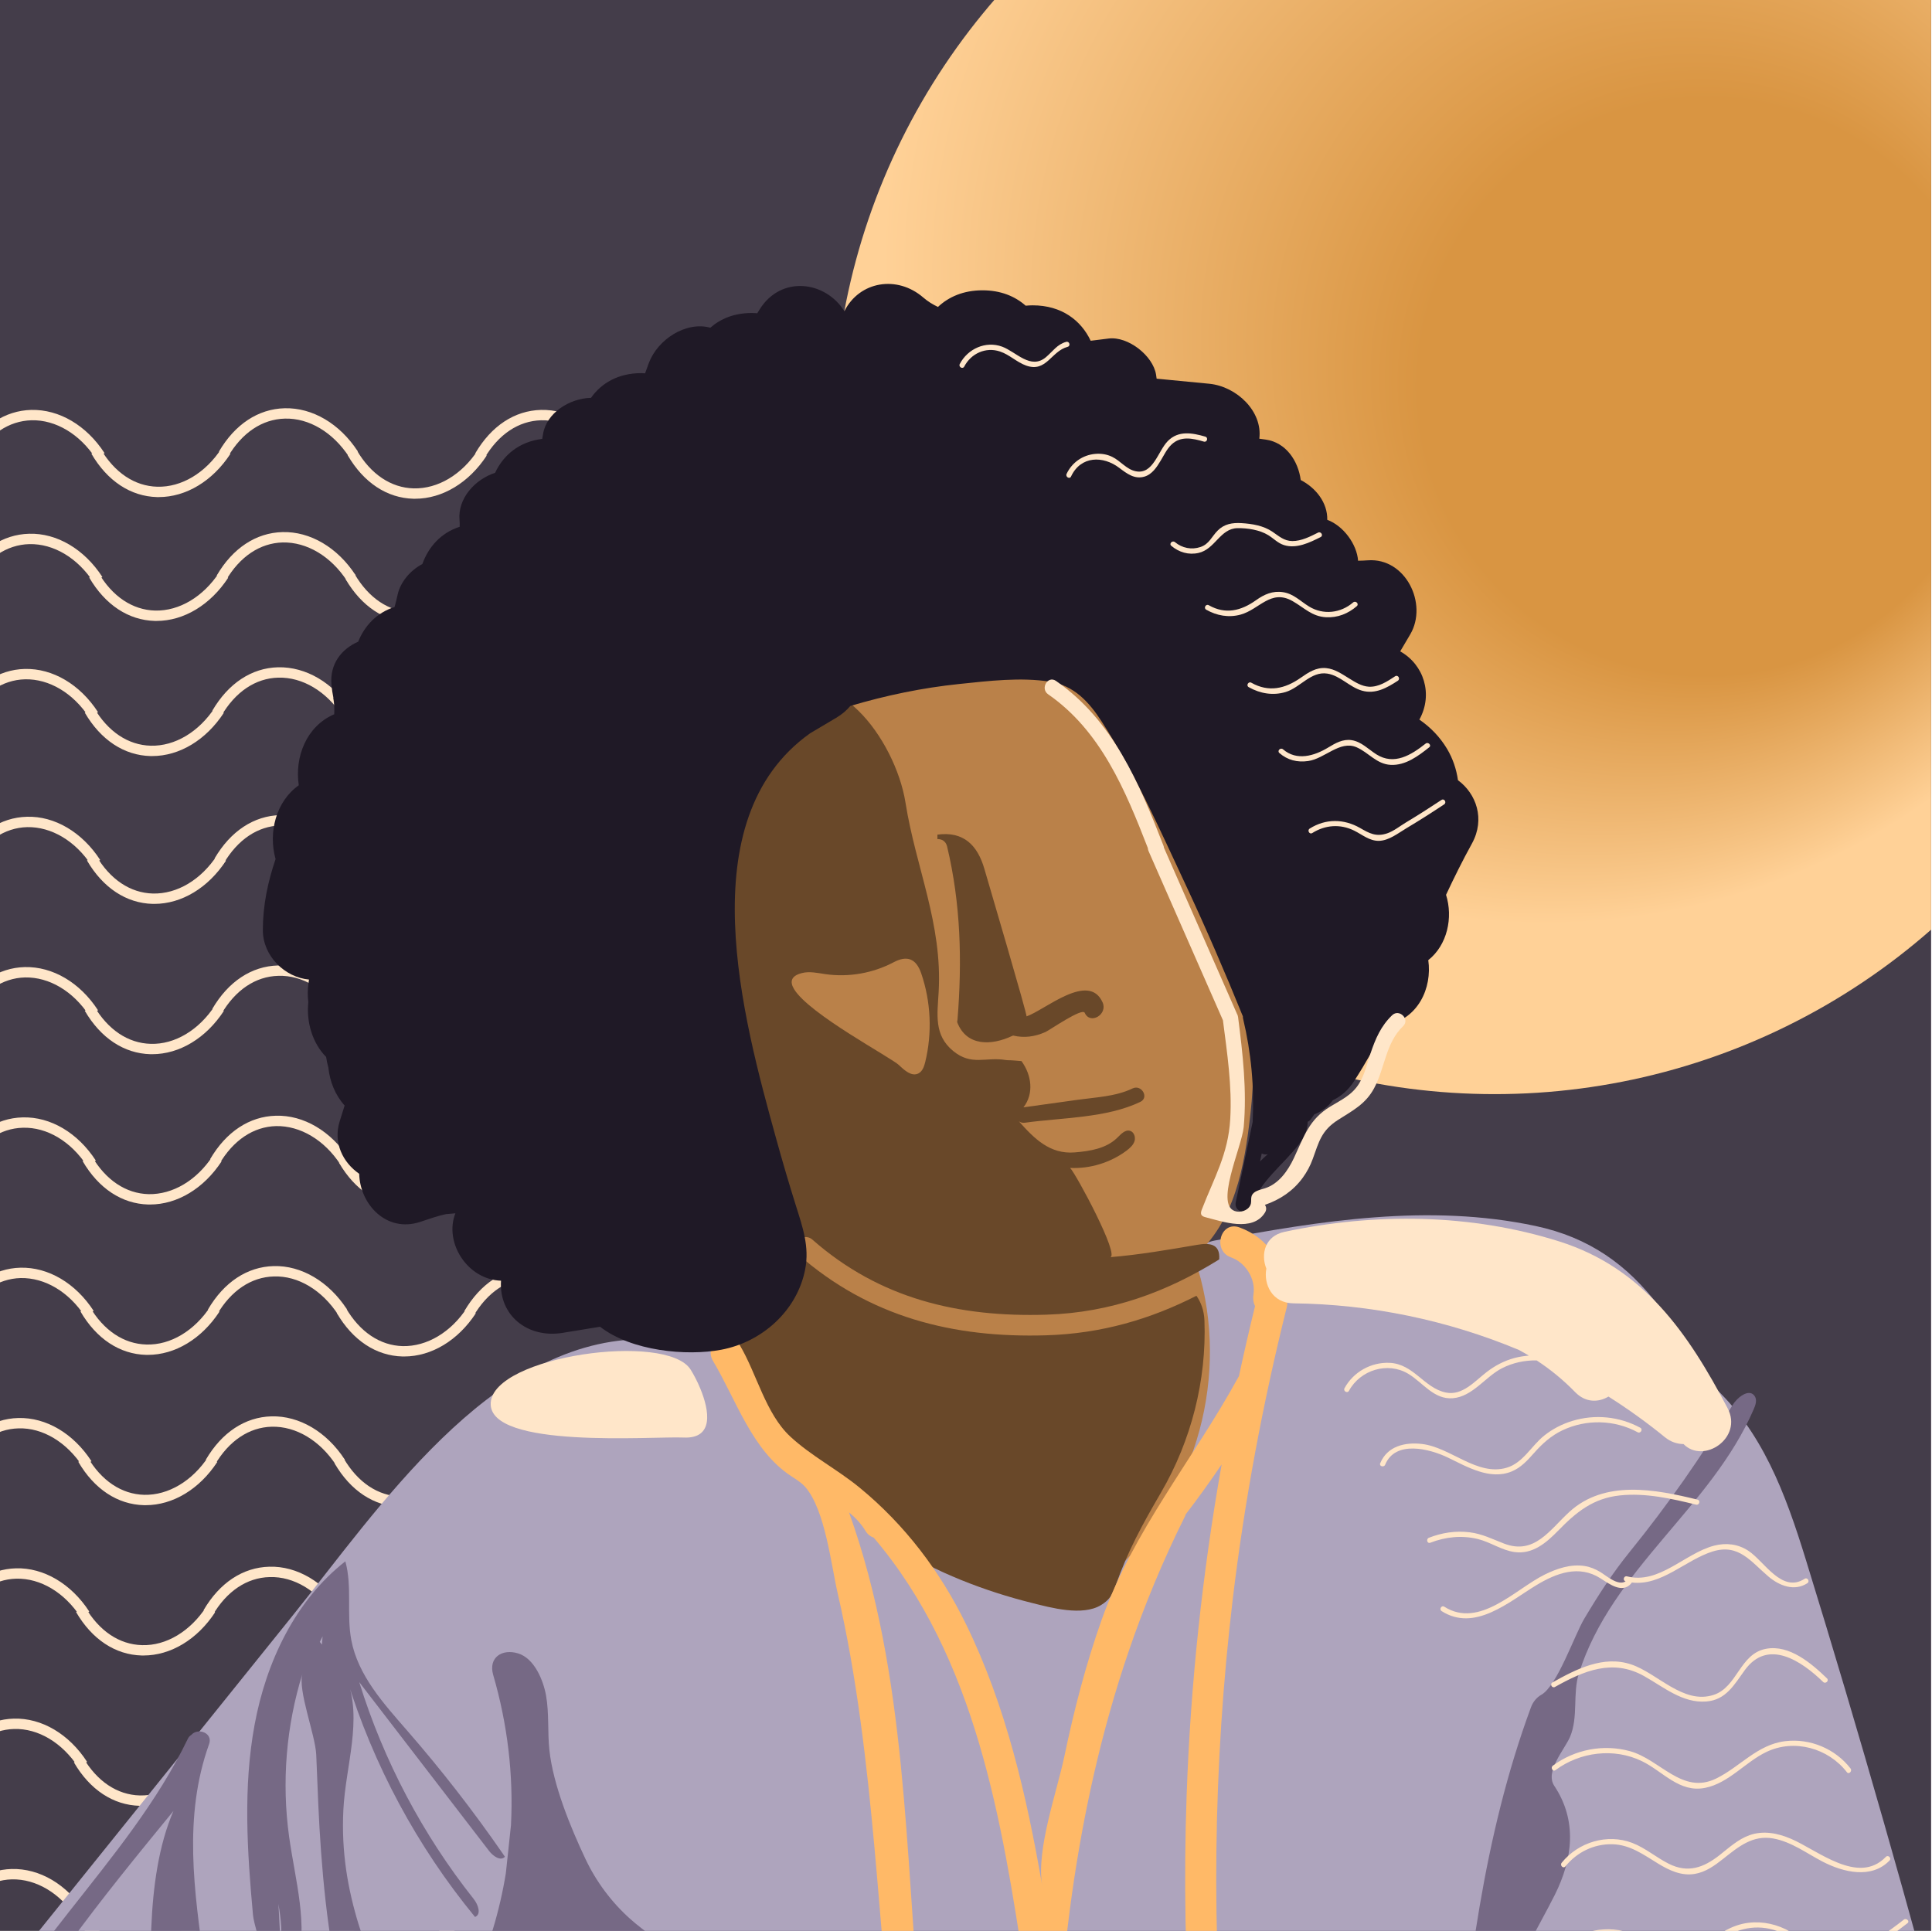 <?xml version="1.0" encoding="utf-8"?>
<!-- Generator: Adobe Illustrator 23.0.2, SVG Export Plug-In . SVG Version: 6.00 Build 0)  -->
<svg version="1.1" id="Layer_1" xmlns="http://www.w3.org/2000/svg" xmlns:xlink="http://www.w3.org/1999/xlink" x="0px" y="0px"
	 viewBox="0 0 372.96 372.79" style="enable-background:new 0 0 372.96 372.79;" xml:space="preserve">
<style type="text/css">
	.st0{clip-path:url(#SVGID_2_);}
	.st1{clip-path:url(#SVGID_4_);fill:#443D4A;}
	.st2{clip-path:url(#SVGID_6_);}
	.st3{fill:#FFE6C9;}
	.st4{clip-path:url(#SVGID_8_);fill:url(#SVGID_9_);}
	.st5{clip-path:url(#SVGID_11_);fill:#AEA4BD;}
	.st6{clip-path:url(#SVGID_13_);fill:#766985;}
	.st7{clip-path:url(#SVGID_15_);fill:#766985;}
	.st8{clip-path:url(#SVGID_17_);fill:#766985;}
	.st9{clip-path:url(#SVGID_19_);fill:#766985;}
	.st10{clip-path:url(#SVGID_21_);fill:#BA8149;}
	.st11{clip-path:url(#SVGID_23_);fill:#694829;}
	.st12{clip-path:url(#SVGID_25_);fill:#694829;}
	.st13{clip-path:url(#SVGID_27_);fill:#FFB967;}
	.st14{clip-path:url(#SVGID_29_);fill:#1F1926;}
	.st15{clip-path:url(#SVGID_31_);fill:#FFE6C9;}
	.st16{clip-path:url(#SVGID_33_);fill:#FFE6C9;}
	.st17{clip-path:url(#SVGID_35_);fill:#FFE6C9;}
	.st18{clip-path:url(#SVGID_37_);fill:#FFE6C9;}
	.st19{clip-path:url(#SVGID_39_);fill:#FFE6C9;}
	.st20{clip-path:url(#SVGID_41_);fill:#FFE6C9;}
	.st21{clip-path:url(#SVGID_43_);fill:#FFE6C9;}
	.st22{clip-path:url(#SVGID_45_);fill:#FFE6C9;}
	.st23{clip-path:url(#SVGID_47_);fill:#FFE6C9;}
	.st24{clip-path:url(#SVGID_49_);fill:#FFE6C9;}
	.st25{clip-path:url(#SVGID_51_);fill:#FFE6C9;}
	.st26{clip-path:url(#SVGID_53_);fill:#FFE6C9;}
	.st27{clip-path:url(#SVGID_55_);fill:#FFE6C9;}
	.st28{clip-path:url(#SVGID_57_);fill:#FFE6C9;}
	.st29{clip-path:url(#SVGID_59_);fill:#FFE6C9;}
	.st30{clip-path:url(#SVGID_61_);fill:#FFE6C9;}
	.st31{clip-path:url(#SVGID_63_);fill:#FFE6C9;}
	.st32{clip-path:url(#SVGID_65_);fill:#FFE6C9;}
	.st33{clip-path:url(#SVGID_67_);fill:#FFE6C9;}
	.st34{clip-path:url(#SVGID_69_);fill:#FFE6C9;}
	.st35{clip-path:url(#SVGID_71_);fill:#FFE6C9;}
	.st36{clip-path:url(#SVGID_73_);fill:#FFE6C9;}
</style>
<g id="Layer_10">
</g>
<g>
	<defs>
		<rect id="SVGID_1_" width="372.79" height="372.79"/>
	</defs>
	<clipPath id="SVGID_2_">
		<use xlink:href="#SVGID_1_"  style="overflow:visible;"/>
	</clipPath>
	<g id="Layer_12" class="st0">
		<g>
			<g>
				<defs>
					<rect id="SVGID_3_" x="-30.75" y="-70.83" width="514.45" height="514.45"/>
				</defs>
				<clipPath id="SVGID_4_">
					<use xlink:href="#SVGID_3_"  style="overflow:visible;"/>
				</clipPath>
				<rect x="-117.38" y="-144.49" class="st1" width="624.99" height="607.36"/>
			</g>
			<g>
				<defs>
					<rect id="SVGID_5_" x="-30.75" y="-70.83" width="514.45" height="514.45"/>
				</defs>
				<clipPath id="SVGID_6_">
					<use xlink:href="#SVGID_5_"  style="overflow:visible;"/>
				</clipPath>
				<g class="st2">
					<g>
						<path class="st3" d="M-68.58,174.51c-0.11,0-0.22,0-0.33,0c-5.1-0.13-9.6-3.1-12.68-8.38l1.73-1.01
							c2.71,4.66,6.62,7.28,11,7.39c4.7,0.11,9.31-2.66,12.42-7.43l1.68,1.09C-58.18,171.41-63.32,174.51-68.58,174.51z"/>
						<path class="st3" d="M-31.82,166.8c-3.1-4.77-7.75-7.56-12.42-7.43c-4.38,0.11-8.29,2.73-11,7.39l-1.73-1.01
							c3.08-5.28,7.58-8.25,12.68-8.38c5.39-0.13,10.66,2.99,14.14,8.34L-31.82,166.8z"/>
						<path class="st3" d="M-19.09,174.83c-0.11,0-0.22,0-0.33,0c-5.1-0.13-9.6-3.1-12.68-8.38l1.73-1.01
							c2.71,4.66,6.62,7.28,11,7.39c4.67,0.11,9.31-2.66,12.42-7.43l1.68,1.09C-8.69,171.73-13.83,174.83-19.09,174.83z"/>
						<path class="st3" d="M17.67,167.12c-3.1-4.77-7.76-7.52-12.42-7.43c-4.38,0.11-8.29,2.73-11,7.39l-1.73-1.01
							c3.08-5.28,7.58-8.25,12.68-8.38c5.35-0.16,10.66,2.98,14.14,8.34L17.67,167.12z"/>
						<path class="st3" d="M29.8,174.51c-0.11,0-0.22,0-0.33,0c-5.1-0.13-9.6-3.1-12.68-8.38l1.73-1.01c2.71,4.66,6.62,7.28,11,7.39
							c4.68,0.11,9.31-2.66,12.42-7.43l1.68,1.09C40.2,171.41,35.06,174.51,29.8,174.51z"/>
						<path class="st3" d="M66.57,166.8c-3.1-4.77-7.75-7.56-12.42-7.43c-4.38,0.11-8.29,2.73-11,7.39l-1.73-1.01
							c3.08-5.28,7.58-8.25,12.68-8.38c5.36-0.12,10.66,2.98,14.14,8.34L66.57,166.8z"/>
						<path class="st3" d="M79.29,174.83c-0.11,0-0.22,0-0.33,0c-5.1-0.13-9.6-3.1-12.68-8.38l1.73-1.01
							c2.71,4.66,6.62,7.28,11,7.39c4.66,0.11,9.31-2.66,12.42-7.43l1.68,1.09C89.69,171.73,84.55,174.83,79.29,174.83z"/>
						<path class="st3" d="M116.06,167.12c-3.1-4.77-7.75-7.54-12.42-7.43c-4.38,0.11-8.29,2.73-11,7.39l-1.73-1.01
							c3.08-5.28,7.58-8.25,12.68-8.38c5.35-0.16,10.66,2.98,14.14,8.34L116.06,167.12z"/>
					</g>
					<g>
						<path class="st3" d="M-69,145.97c-0.11,0-0.22,0-0.33,0c-5.1-0.13-9.6-3.1-12.68-8.38l1.73-1.01c2.71,4.66,6.62,7.28,11,7.39
							c4.7,0.12,9.31-2.66,12.42-7.43l1.68,1.09C-58.6,142.87-63.74,145.97-69,145.97z"/>
						<path class="st3" d="M-32.24,138.26c-3.1-4.77-7.74-7.55-12.42-7.43c-4.38,0.11-8.29,2.73-11,7.39l-1.73-1.01
							c3.08-5.28,7.58-8.25,12.68-8.38c5.38-0.12,10.66,2.99,14.14,8.34L-32.24,138.26z"/>
						<path class="st3" d="M-19.51,146.29c-0.11,0-0.22,0-0.33,0c-5.1-0.13-9.6-3.1-12.68-8.38l1.73-1.01
							c2.71,4.66,6.62,7.28,11,7.39c4.67,0.09,9.31-2.66,12.42-7.43l1.68,1.09C-9.11,143.19-14.25,146.29-19.51,146.29z"/>
						<path class="st3" d="M17.25,138.58c-3.1-4.77-7.75-7.53-12.42-7.43c-4.38,0.11-8.29,2.73-11,7.39l-1.73-1.01
							c3.08-5.28,7.58-8.25,12.68-8.38c5.39-0.13,10.66,2.98,14.14,8.34L17.25,138.58z"/>
						<path class="st3" d="M29.38,145.97c-0.11,0-0.22,0-0.33,0c-5.1-0.13-9.6-3.1-12.68-8.38l1.73-1.01
							c2.71,4.66,6.62,7.28,11,7.39c4.66,0.12,9.31-2.66,12.42-7.43l1.68,1.09C39.78,142.87,34.64,145.97,29.38,145.97z"/>
						<path class="st3" d="M66.14,138.26c-3.1-4.77-7.72-7.55-12.42-7.43c-4.38,0.11-8.29,2.73-11,7.39l-1.73-1.01
							c3.08-5.28,7.58-8.25,12.68-8.38c5.4-0.12,10.66,2.98,14.14,8.34L66.14,138.26z"/>
						<path class="st3" d="M78.87,146.29c-0.11,0-0.22,0-0.33,0c-5.1-0.13-9.6-3.1-12.68-8.38l1.73-1.01
							c2.71,4.66,6.62,7.28,11,7.39c4.66,0.09,9.31-2.66,12.42-7.43l1.68,1.09C89.27,143.19,84.13,146.29,78.87,146.29z"/>
						<path class="st3" d="M115.63,138.58c-3.1-4.77-7.76-7.53-12.42-7.43c-4.38,0.11-8.29,2.73-11,7.39l-1.73-1.01
							c3.08-5.28,7.58-8.25,12.68-8.38c5.35-0.15,10.66,2.98,14.14,8.34L115.63,138.58z"/>
					</g>
					<g>
						<path class="st3" d="M-68.16,119.88c-0.11,0-0.22,0-0.33,0c-5.1-0.13-9.6-3.1-12.68-8.38l1.73-1.01
							c2.71,4.66,6.62,7.28,11,7.39c4.67,0.1,9.31-2.66,12.42-7.43l1.68,1.09C-57.76,116.78-62.9,119.88-68.16,119.88z"/>
						<path class="st3" d="M-31.4,112.16c-3.1-4.77-7.75-7.56-12.42-7.43c-4.38,0.11-8.29,2.73-11,7.39l-1.73-1.01
							c3.08-5.28,7.58-8.25,12.68-8.38c5.36-0.15,10.66,2.98,14.14,8.34L-31.4,112.16z"/>
						<path class="st3" d="M-18.67,120.19c-0.11,0-0.22,0-0.33,0c-5.1-0.13-9.6-3.1-12.68-8.38l1.73-1.01
							c2.71,4.66,6.62,7.28,11,7.39c4.66,0.09,9.31-2.66,12.42-7.43l1.68,1.09C-8.27,117.09-13.41,120.19-18.67,120.19z"/>
						<path class="st3" d="M18.09,112.48c-3.1-4.77-7.74-7.53-12.42-7.43c-4.38,0.11-8.29,2.73-11,7.39l-1.73-1.01
							c3.08-5.28,7.58-8.25,12.68-8.38c5.36-0.16,10.66,2.98,14.14,8.34L18.09,112.48z"/>
						<path class="st3" d="M30.23,119.88c-0.11,0-0.22,0-0.33,0c-5.1-0.13-9.6-3.1-12.68-8.38l1.73-1.01
							c2.71,4.66,6.62,7.28,11,7.39c4.65,0.11,9.31-2.66,12.42-7.43l1.68,1.09C40.63,116.78,35.49,119.88,30.23,119.88z"/>
						<path class="st3" d="M66.99,112.16c-3.1-4.77-7.76-7.53-12.42-7.43c-4.38,0.11-8.29,2.73-11,7.39l-1.73-1.01
							c3.08-5.28,7.58-8.25,12.68-8.38c5.36-0.15,10.66,2.98,14.14,8.34L66.99,112.16z"/>
						<path class="st3" d="M79.72,120.19c-0.11,0-0.22,0-0.33,0c-5.1-0.13-9.6-3.1-12.68-8.38l1.73-1.01
							c2.71,4.66,6.62,7.28,11,7.39c4.66,0.11,9.31-2.66,12.42-7.43l1.68,1.09C90.12,117.09,84.98,120.19,79.72,120.19z"/>
						<path class="st3" d="M116.48,112.48c-3.1-4.77-7.76-7.53-12.42-7.43c-4.38,0.11-8.29,2.73-11,7.39l-1.73-1.01
							c3.08-5.28,7.58-8.25,12.68-8.38c5.36-0.16,10.66,2.98,14.14,8.34L116.48,112.48z"/>
					</g>
					<g>
						<path class="st3" d="M-67.74,95.97c-0.11,0-0.22,0-0.33,0c-5.1-0.13-9.6-3.1-12.68-8.38l1.73-1.01
							c2.71,4.66,6.62,7.28,11,7.39c4.66,0.12,9.31-2.66,12.42-7.43l1.68,1.09C-57.34,92.87-62.48,95.97-67.74,95.97z"/>
						<path class="st3" d="M-30.98,88.25c-3.1-4.77-7.76-7.53-12.42-7.43c-4.38,0.11-8.29,2.73-11,7.39l-1.73-1.01
							c3.08-5.28,7.58-8.25,12.68-8.38c5.39-0.14,10.66,2.98,14.14,8.34L-30.98,88.25z"/>
						<path class="st3" d="M-18.25,96.29c-0.11,0-0.22,0-0.33,0c-5.1-0.13-9.6-3.1-12.68-8.38l1.73-1.01
							c2.71,4.66,6.62,7.28,11,7.39c4.65,0.11,9.31-2.66,12.42-7.43l1.68,1.09C-7.85,93.19-12.99,96.29-18.25,96.29z"/>
						<path class="st3" d="M18.51,88.57c-3.1-4.77-7.76-7.54-12.42-7.43c-4.38,0.11-8.29,2.73-11,7.39l-1.73-1.01
							c3.08-5.28,7.58-8.25,12.68-8.38c5.4-0.12,10.66,2.99,14.14,8.34L18.51,88.57z"/>
						<path class="st3" d="M30.65,95.97c-0.11,0-0.22,0-0.33,0c-5.1-0.13-9.6-3.1-12.68-8.38l1.73-1.01c2.71,4.66,6.62,7.28,11,7.39
							c4.68,0.12,9.31-2.66,12.42-7.43l1.68,1.09C41.05,92.87,35.91,95.97,30.65,95.97z"/>
						<path class="st3" d="M67.41,88.25c-3.1-4.77-7.75-7.56-12.42-7.43c-4.38,0.11-8.29,2.73-11,7.39l-1.73-1.01
							c3.08-5.28,7.58-8.25,12.68-8.38c5.37-0.14,10.66,2.98,14.14,8.34L67.41,88.25z"/>
						<path class="st3" d="M80.14,96.29c-0.11,0-0.22,0-0.33,0c-5.1-0.13-9.6-3.1-12.68-8.38l1.73-1.01c2.71,4.66,6.62,7.28,11,7.39
							c4.68,0.11,9.31-2.66,12.42-7.43l1.68,1.09C90.54,93.19,85.4,96.29,80.14,96.29z"/>
						<path class="st3" d="M116.9,88.57c-3.1-4.77-7.76-7.54-12.42-7.43c-4.38,0.11-8.29,2.73-11,7.39l-1.73-1.01
							c3.08-5.28,7.58-8.25,12.68-8.38c5.37-0.13,10.66,2.98,14.14,8.34L116.9,88.57z"/>
					</g>
					<g>
						<path class="st3" d="M-69,203.53c-0.11,0-0.22,0-0.33,0c-5.1-0.13-9.6-3.1-12.68-8.38l1.73-1.01c2.71,4.66,6.62,7.28,11,7.39
							c4.67,0.14,9.31-2.66,12.42-7.43l1.68,1.09C-58.6,200.43-63.74,203.53-69,203.53z"/>
						<path class="st3" d="M-32.24,195.83c-3.1-4.77-7.74-7.58-12.42-7.43c-4.38,0.11-8.29,2.73-11,7.39l-1.73-1.01
							c3.08-5.28,7.58-8.25,12.68-8.38c5.38-0.11,10.66,2.99,14.14,8.34L-32.24,195.83z"/>
						<path class="st3" d="M-19.51,203.85c-0.11,0-0.22,0-0.33,0c-5.1-0.13-9.6-3.1-12.68-8.38l1.73-1.01
							c2.71,4.66,6.62,7.28,11,7.39c4.67,0.09,9.31-2.66,12.42-7.43l1.68,1.09C-9.11,200.75-14.25,203.85-19.51,203.85z"/>
						<path class="st3" d="M17.25,196.14c-3.1-4.77-7.75-7.52-12.42-7.43c-4.38,0.11-8.29,2.73-11,7.39l-1.73-1.01
							c3.08-5.28,7.58-8.25,12.68-8.38c5.39-0.12,10.66,2.98,14.14,8.34L17.25,196.14z"/>
						<path class="st3" d="M29.38,203.53c-0.11,0-0.22,0-0.33,0c-5.1-0.13-9.6-3.1-12.68-8.38l1.73-1.01
							c2.71,4.66,6.62,7.28,11,7.39c4.66,0.14,9.31-2.66,12.42-7.43l1.68,1.09C39.78,200.43,34.64,203.53,29.38,203.53z"/>
						<path class="st3" d="M66.14,195.83c-3.1-4.77-7.75-7.59-12.42-7.43c-4.38,0.11-8.29,2.73-11,7.39l-1.73-1.01
							c3.08-5.28,7.58-8.25,12.68-8.38c5.4-0.11,10.66,2.98,14.14,8.34L66.14,195.83z"/>
						<path class="st3" d="M78.87,203.85c-0.11,0-0.22,0-0.33,0c-5.1-0.13-9.6-3.1-12.68-8.38l1.73-1.01
							c2.71,4.66,6.62,7.28,11,7.39c4.63,0.09,9.31-2.66,12.42-7.43l1.68,1.09C89.27,200.75,84.13,203.85,78.87,203.85z"/>
						<path class="st3" d="M115.63,196.14c-3.1-4.77-7.76-7.52-12.42-7.43c-4.38,0.11-8.29,2.73-11,7.39l-1.73-1.01
							c3.08-5.28,7.58-8.25,12.68-8.38c5.35-0.13,10.66,2.98,14.14,8.34L115.63,196.14z"/>
					</g>
					<g>
						<path class="st3" d="M-69.42,232.55c-0.11,0-0.22,0-0.33,0c-5.1-0.13-9.6-3.1-12.68-8.38l1.73-1.01
							c2.71,4.66,6.62,7.28,11,7.39c4.64,0.09,9.31-2.66,12.42-7.43l1.68,1.09C-59.02,229.45-64.16,232.55-69.42,232.55z"/>
						<path class="st3" d="M-32.66,224.84c-3.1-4.77-7.76-7.54-12.42-7.43c-4.38,0.11-8.29,2.73-11,7.39l-1.73-1.01
							c3.08-5.28,7.58-8.25,12.68-8.38c5.33-0.16,10.66,2.98,14.14,8.34L-32.66,224.84z"/>
						<path class="st3" d="M-19.93,232.87c-0.11,0-0.22,0-0.33,0c-5.1-0.13-9.6-3.1-12.68-8.38l1.73-1.01
							c2.71,4.66,6.62,7.28,11,7.39c4.67,0.14,9.31-2.66,12.42-7.43l1.68,1.09C-9.53,229.77-14.67,232.87-19.93,232.87z"/>
						<path class="st3" d="M16.83,225.16c-3.1-4.77-7.74-7.57-12.42-7.43c-4.38,0.11-8.29,2.73-11,7.39l-1.73-1.01
							c3.08-5.28,7.58-8.25,12.68-8.38c5.4-0.15,10.66,2.98,14.14,8.34L16.83,225.16z"/>
						<path class="st3" d="M28.96,232.55c-0.11,0-0.22,0-0.33,0c-5.1-0.13-9.6-3.1-12.68-8.38l1.73-1.01
							c2.71,4.66,6.62,7.28,11,7.39c4.68,0.09,9.31-2.66,12.42-7.43l1.68,1.09C39.36,229.45,34.22,232.55,28.96,232.55z"/>
						<path class="st3" d="M65.72,224.84c-3.1-4.77-7.78-7.52-12.42-7.43c-4.38,0.11-8.29,2.73-11,7.39l-1.73-1.01
							c3.08-5.28,7.58-8.25,12.68-8.38c5.36-0.16,10.66,2.98,14.14,8.34L65.72,224.84z"/>
						<path class="st3" d="M78.45,232.87c-0.11,0-0.22,0-0.33,0c-5.1-0.13-9.6-3.1-12.68-8.38l1.73-1.01
							c2.71,4.66,6.62,7.28,11,7.39c4.66,0.14,9.31-2.66,12.42-7.43l1.68,1.09C88.85,229.77,83.71,232.87,78.45,232.87z"/>
						<path class="st3" d="M115.21,225.16c-3.1-4.77-7.73-7.58-12.42-7.43c-4.38,0.11-8.29,2.73-11,7.39l-1.73-1.01
							c3.08-5.28,7.58-8.25,12.68-8.38c5.37-0.14,10.66,2.98,14.14,8.34L115.21,225.16z"/>
					</g>
					<g>
						<path class="st3" d="M-69.84,261.58c-0.11,0-0.22,0-0.33,0c-5.1-0.13-9.6-3.1-12.68-8.38l1.73-1.01
							c2.71,4.66,6.62,7.28,11,7.39c4.66,0.13,9.31-2.66,12.42-7.43l1.68,1.09C-59.44,258.48-64.58,261.58-69.84,261.58z"/>
						<path class="st3" d="M-33.08,253.87c-3.1-4.77-7.73-7.58-12.42-7.43c-4.38,0.11-8.29,2.73-11,7.39l-1.73-1.01
							c3.08-5.28,7.58-8.25,12.68-8.38c5.37-0.15,10.66,2.99,14.14,8.34L-33.08,253.87z"/>
						<path class="st3" d="M-20.35,261.89c-0.11,0-0.22,0-0.33,0c-5.1-0.13-9.6-3.1-12.68-8.38l1.73-1.01
							c2.71,4.66,6.62,7.28,11,7.39c4.66,0.09,9.31-2.66,12.42-7.43l1.68,1.09C-9.95,258.79-15.09,261.89-20.35,261.89z"/>
						<path class="st3" d="M16.41,254.18c-3.1-4.77-7.74-7.52-12.42-7.43c-4.38,0.11-8.29,2.73-11,7.39l-1.73-1.01
							c3.08-5.28,7.58-8.25,12.68-8.38c5.39-0.13,10.66,2.99,14.14,8.34L16.41,254.18z"/>
						<path class="st3" d="M28.54,261.58c-0.11,0-0.22,0-0.33,0c-5.1-0.13-9.6-3.1-12.68-8.38l1.73-1.01
							c2.71,4.66,6.62,7.28,11,7.39c4.67,0.14,9.31-2.66,12.42-7.43l1.68,1.09C38.94,258.48,33.8,261.58,28.54,261.58z"/>
						<path class="st3" d="M65.3,253.87c-3.1-4.77-7.73-7.58-12.42-7.43c-4.38,0.11-8.29,2.73-11,7.39l-1.73-1.01
							c3.08-5.28,7.58-8.25,12.68-8.38c5.35-0.15,10.66,2.99,14.14,8.34L65.3,253.87z"/>
						<path class="st3" d="M78.03,261.89c-0.11,0-0.22,0-0.33,0c-5.1-0.13-9.6-3.1-12.68-8.38l1.73-1.01
							c2.71,4.66,6.62,7.28,11,7.39c4.66,0.09,9.31-2.66,12.42-7.43l1.68,1.09C88.43,258.79,83.29,261.89,78.03,261.89z"/>
						<path class="st3" d="M114.79,254.18c-3.1-4.77-7.75-7.52-12.42-7.43c-4.38,0.11-8.29,2.73-11,7.39l-1.73-1.01
							c3.08-5.28,7.58-8.25,12.68-8.38c5.39-0.13,10.66,2.99,14.14,8.34L114.79,254.18z"/>
					</g>
					<g>
						<path class="st3" d="M-70.27,290.6c-0.11,0-0.22,0-0.33,0c-5.1-0.13-9.6-3.1-12.68-8.38l1.73-1.01
							c2.71,4.66,6.62,7.28,11,7.39c4.66,0.1,9.31-2.66,12.42-7.43l1.68,1.09C-59.87,287.5-65.01,290.6-70.27,290.6z"/>
						<path class="st3" d="M-33.5,282.88c-3.1-4.77-7.74-7.54-12.42-7.43c-4.38,0.11-8.29,2.73-11,7.39l-1.73-1.01
							c3.08-5.28,7.58-8.25,12.68-8.38c5.37-0.15,10.66,2.98,14.14,8.34L-33.5,282.88z"/>
						<path class="st3" d="M-20.78,290.92c-0.11,0-0.22,0-0.33,0c-5.1-0.13-9.6-3.1-12.68-8.38l1.73-1.01
							c2.71,4.66,6.62,7.28,11,7.39c4.67,0.08,9.31-2.66,12.42-7.43l1.68,1.09C-10.38,287.82-15.52,290.92-20.78,290.92z"/>
						<path class="st3" d="M15.99,283.2c-3.1-4.77-7.76-7.58-12.42-7.43c-4.38,0.11-8.29,2.73-11,7.39l-1.73-1.01
							c3.08-5.28,7.58-8.25,12.68-8.38c5.4-0.14,10.66,2.99,14.14,8.34L15.99,283.2z"/>
						<path class="st3" d="M28.12,290.6c-0.11,0-0.22,0-0.33,0c-5.1-0.13-9.6-3.1-12.68-8.38l1.73-1.01c2.71,4.66,6.62,7.28,11,7.39
							c4.64,0.1,9.31-2.66,12.42-7.43l1.68,1.09C38.52,287.5,33.38,290.6,28.12,290.6z"/>
						<path class="st3" d="M64.88,282.88c-3.1-4.77-7.75-7.54-12.42-7.43c-4.38,0.11-8.29,2.73-11,7.39l-1.73-1.01
							c3.08-5.28,7.58-8.25,12.68-8.38c5.35-0.14,10.66,2.98,14.14,8.34L64.88,282.88z"/>
						<path class="st3" d="M77.61,290.92c-0.11,0-0.22,0-0.33,0c-5.1-0.13-9.6-3.1-12.68-8.38l1.73-1.01
							c2.71,4.66,6.62,7.28,11,7.39c4.68,0.1,9.31-2.66,12.42-7.43l1.68,1.09C88.01,287.82,82.87,290.92,77.61,290.92z"/>
						<path class="st3" d="M114.37,283.2c-3.1-4.77-7.74-7.57-12.42-7.43c-4.38,0.11-8.29,2.73-11,7.39l-1.73-1.01
							c3.08-5.28,7.58-8.25,12.68-8.38c5.4-0.14,10.66,2.98,14.14,8.34L114.37,283.2z"/>
					</g>
					<g>
						<path class="st3" d="M-70.69,319.62c-0.11,0-0.22,0-0.33,0c-5.1-0.13-9.6-3.1-12.68-8.38l1.73-1.01
							c2.71,4.66,6.62,7.28,11,7.39c4.67,0.15,9.31-2.66,12.42-7.43l1.68,1.09C-60.29,316.52-65.43,319.62-70.69,319.62z"/>
						<path class="st3" d="M-33.93,311.91c-3.1-4.77-7.71-7.58-12.42-7.43c-4.38,0.11-8.29,2.73-11,7.39l-1.73-1.01
							c3.08-5.28,7.58-8.25,12.68-8.38c5.36-0.16,10.66,2.99,14.14,8.34L-33.93,311.91z"/>
						<path class="st3" d="M-21.2,319.94c-0.11,0-0.22,0-0.33,0c-5.1-0.13-9.6-3.1-12.68-8.38l1.73-1.01
							c2.71,4.66,6.62,7.28,11,7.39c4.67,0.14,9.31-2.66,12.42-7.43l1.68,1.09C-10.8,316.84-15.94,319.94-21.2,319.94z"/>
						<path class="st3" d="M15.56,312.22c-3.1-4.77-7.75-7.54-12.42-7.43c-4.38,0.11-8.29,2.73-11,7.39l-1.73-1.01
							c3.08-5.28,7.58-8.25,12.68-8.38c5.34-0.15,10.66,2.98,14.14,8.34L15.56,312.22z"/>
						<path class="st3" d="M27.7,319.62c-0.11,0-0.22,0-0.33,0c-5.1-0.13-9.6-3.1-12.68-8.38l1.73-1.01c2.71,4.66,6.62,7.28,11,7.39
							c4.67,0.14,9.31-2.66,12.42-7.43l1.68,1.09C38.1,316.52,32.96,319.62,27.7,319.62z"/>
						<path class="st3" d="M64.46,311.91c-3.1-4.77-7.72-7.58-12.42-7.43c-4.38,0.11-8.29,2.73-11,7.39l-1.73-1.01
							c3.08-5.28,7.58-8.25,12.68-8.38c5.36-0.16,10.66,2.99,14.14,8.34L64.46,311.91z"/>
						<path class="st3" d="M77.19,319.94c-0.11,0-0.22,0-0.33,0c-5.1-0.13-9.6-3.1-12.68-8.38l1.73-1.01
							c2.71,4.66,6.62,7.28,11,7.39c4.67,0.14,9.31-2.66,12.42-7.43l1.68,1.09C87.59,316.84,82.45,319.94,77.19,319.94z"/>
						<path class="st3" d="M113.95,312.22c-3.1-4.77-7.78-7.52-12.42-7.43c-4.38,0.11-8.29,2.73-11,7.39l-1.73-1.01
							c3.08-5.28,7.58-8.25,12.68-8.38c5.36-0.14,10.66,2.98,14.14,8.34L113.95,312.22z"/>
					</g>
					<g>
						<path class="st3" d="M-71.11,348.64c-0.11,0-0.22,0-0.33,0c-5.1-0.13-9.6-3.1-12.68-8.38l1.73-1.01
							c2.71,4.66,6.62,7.28,11,7.39c4.65,0.1,9.31-2.66,12.42-7.43l1.68,1.09C-60.71,345.54-65.85,348.64-71.11,348.64z"/>
						<path class="st3" d="M-34.35,340.93c-3.1-4.77-7.77-7.52-12.42-7.43c-4.38,0.11-8.29,2.73-11,7.39l-1.73-1.01
							c3.08-5.28,7.58-8.25,12.68-8.38c5.35-0.16,10.66,2.98,14.14,8.34L-34.35,340.93z"/>
						<path class="st3" d="M-21.62,348.96c-0.11,0-0.22,0-0.33,0c-5.1-0.13-9.6-3.1-12.68-8.38l1.73-1.01
							c2.71,4.66,6.62,7.28,11,7.39c4.66,0.1,9.31-2.66,12.42-7.43l1.68,1.09C-11.22,345.86-16.36,348.96-21.62,348.96z"/>
						<path class="st3" d="M15.14,341.24c-3.1-4.77-7.76-7.57-12.42-7.43c-4.38,0.11-8.29,2.73-11,7.39l-1.73-1.01
							c3.08-5.28,7.58-8.25,12.68-8.38c5.39-0.15,10.66,2.98,14.14,8.34L15.14,341.24z"/>
						<path class="st3" d="M27.28,348.64c-0.11,0-0.22,0-0.33,0c-5.1-0.13-9.6-3.1-12.68-8.38l1.73-1.01
							c2.71,4.66,6.62,7.28,11,7.39c4.68,0.09,9.31-2.66,12.42-7.43l1.68,1.09C37.68,345.54,32.54,348.64,27.28,348.64z"/>
						<path class="st3" d="M64.04,340.93c-3.1-4.77-7.74-7.52-12.42-7.43c-4.38,0.11-8.29,2.73-11,7.39l-1.73-1.01
							c3.08-5.28,7.58-8.25,12.68-8.38c5.39-0.15,10.66,2.99,14.14,8.34L64.04,340.93z"/>
						<path class="st3" d="M76.77,348.96c-0.11,0-0.22,0-0.33,0c-5.1-0.13-9.6-3.1-12.68-8.38l1.73-1.01
							c2.71,4.66,6.62,7.28,11,7.39c4.7,0.09,9.31-2.66,12.42-7.43l1.68,1.09C87.17,345.86,82.03,348.96,76.77,348.96z"/>
						<path class="st3" d="M113.53,341.24c-3.1-4.77-7.74-7.58-12.42-7.43c-4.38,0.11-8.29,2.73-11,7.39l-1.73-1.01
							c3.08-5.28,7.58-8.25,12.68-8.38c5.4-0.15,10.66,2.99,14.14,8.34L113.53,341.24z"/>
					</g>
					<g>
						<path class="st3" d="M-71.53,377.66c-0.11,0-0.22,0-0.33,0c-5.1-0.13-9.6-3.1-12.68-8.38l1.73-1.01
							c2.71,4.66,6.62,7.28,11,7.39c4.66,0.14,9.31-2.66,12.42-7.43l1.68,1.09C-61.13,374.56-66.27,377.66-71.53,377.66z"/>
						<path class="st3" d="M-34.77,369.95c-3.1-4.77-7.73-7.56-12.42-7.43c-4.38,0.11-8.29,2.73-11,7.39l-1.73-1.01
							c3.08-5.28,7.58-8.25,12.68-8.38c5.36-0.17,10.66,2.99,14.14,8.34L-34.77,369.95z"/>
						<path class="st3" d="M-22.04,377.98c-0.11,0-0.22,0-0.33,0c-5.1-0.13-9.6-3.1-12.68-8.38l1.73-1.01
							c2.71,4.66,6.62,7.28,11,7.39c4.66,0.16,9.31-2.66,12.42-7.43l1.68,1.09C-11.64,374.88-16.78,377.98-22.04,377.98z"/>
						<path class="st3" d="M14.72,370.27c-3.1-4.77-7.76-7.53-12.42-7.43c-4.38,0.11-8.29,2.73-11,7.39l-1.73-1.01
							c3.08-5.28,7.58-8.25,12.68-8.38c5.41-0.14,10.66,2.98,14.14,8.34L14.72,370.27z"/>
						<path class="st3" d="M26.86,377.66c-0.11,0-0.22,0-0.33,0c-5.1-0.13-9.6-3.1-12.68-8.38l1.73-1.01
							c2.71,4.66,6.62,7.28,11,7.39c4.66,0.14,9.31-2.66,12.42-7.43l1.68,1.09C37.26,374.56,32.12,377.66,26.86,377.66z"/>
						<path class="st3" d="M63.62,369.95c-3.1-4.77-7.76-7.6-12.42-7.43c-4.38,0.11-8.29,2.73-11,7.39l-1.73-1.01
							c3.08-5.28,7.58-8.25,12.68-8.38c5.4-0.16,10.66,2.99,14.14,8.34L63.62,369.95z"/>
						<path class="st3" d="M76.35,377.98c-0.11,0-0.22,0-0.33,0c-5.1-0.13-9.6-3.1-12.68-8.38l1.73-1.01
							c2.71,4.66,6.62,7.28,11,7.39c4.66,0.16,9.31-2.66,12.42-7.43l1.68,1.09C86.75,374.88,81.61,377.98,76.35,377.98z"/>
						<path class="st3" d="M113.11,370.27c-3.1-4.77-7.77-7.53-12.42-7.43c-4.38,0.11-8.29,2.73-11,7.39l-1.73-1.01
							c3.08-5.28,7.58-8.25,12.68-8.38c5.37-0.16,10.66,2.98,14.14,8.34L113.11,370.27z"/>
					</g>
					<g>
						<path class="st3" d="M-71.95,406.68c-0.11,0-0.22,0-0.33,0c-5.1-0.13-9.6-3.1-12.68-8.38l1.73-1.01
							c2.71,4.66,6.62,7.28,11,7.39c4.67,0.07,9.31-2.66,12.42-7.43l1.68,1.09C-61.55,403.58-66.69,406.68-71.95,406.68z"/>
						<path class="st3" d="M-35.19,398.97c-3.1-4.77-7.76-7.53-12.42-7.43c-4.38,0.11-8.29,2.73-11,7.39l-1.73-1.01
							c3.08-5.28,7.58-8.25,12.68-8.38c5.34-0.14,10.66,2.98,14.14,8.34L-35.19,398.97z"/>
						<path class="st3" d="M-22.46,407c-0.11,0-0.22,0-0.33,0c-5.1-0.13-9.6-3.1-12.68-8.38l1.73-1.01c2.71,4.66,6.62,7.28,11,7.39
							c4.66,0.09,9.31-2.66,12.42-7.43l1.68,1.09C-12.06,403.9-17.2,407-22.46,407z"/>
						<path class="st3" d="M14.3,399.29c-3.1-4.77-7.73-7.56-12.42-7.43c-4.38,0.11-8.29,2.73-11,7.39l-1.73-1.01
							c3.08-5.28,7.58-8.25,12.68-8.38c5.36-0.13,10.66,2.99,14.14,8.34L14.3,399.29z"/>
						<path class="st3" d="M26.43,406.68c-0.11,0-0.22,0-0.33,0c-5.1-0.13-9.6-3.1-12.68-8.38l1.73-1.01
							c2.71,4.66,6.62,7.28,11,7.39c4.67,0.07,9.31-2.66,12.42-7.43l1.68,1.09C36.83,403.58,31.69,406.68,26.43,406.68z"/>
						<path class="st3" d="M63.2,398.97c-3.1-4.77-7.78-7.51-12.42-7.43c-4.38,0.11-8.29,2.73-11,7.39l-1.73-1.01
							c3.08-5.28,7.58-8.25,12.68-8.38c5.36-0.14,10.66,2.98,14.14,8.34L63.2,398.97z"/>
						<path class="st3" d="M75.92,407c-0.11,0-0.22,0-0.33,0c-5.1-0.13-9.6-3.1-12.68-8.38l1.73-1.01c2.71,4.66,6.62,7.28,11,7.39
							c4.69,0.09,9.31-2.66,12.42-7.43l1.68,1.09C86.32,403.9,81.18,407,75.92,407z"/>
						<path class="st3" d="M112.69,399.29c-3.1-4.77-7.73-7.56-12.42-7.43c-4.38,0.11-8.29,2.73-11,7.39l-1.73-1.01
							c3.08-5.28,7.58-8.25,12.68-8.38c5.36-0.13,10.66,2.99,14.14,8.34L112.69,399.29z"/>
					</g>
				</g>
			</g>
			<g>
				<defs>
					<rect id="SVGID_7_" x="-30.75" y="-70.83" width="514.45" height="514.45"/>
				</defs>
				<clipPath id="SVGID_8_">
					<use xlink:href="#SVGID_7_"  style="overflow:visible;"/>
				</clipPath>
				
					<radialGradient id="SVGID_9_" cx="298.12" cy="325.637" r="127.696" fx="353.899" fy="283.017" gradientTransform="matrix(1 0 0 -1 0 376.333)" gradientUnits="userSpaceOnUse">
					<stop  offset="0.435" style="stop-color:#D99542"/>
					<stop  offset="1" style="stop-color:#FFD197"/>
				</radialGradient>
				<circle class="st4" cx="288.52" cy="83.54" r="127.7"/>
			</g>
			<g>
				<defs>
					<rect id="SVGID_10_" x="-30.75" y="-70.83" width="514.45" height="514.45"/>
				</defs>
				<clipPath id="SVGID_11_">
					<use xlink:href="#SVGID_10_"  style="overflow:visible;"/>
				</clipPath>
				<path class="st5" d="M390.62,454.03c-8.3-34.26-17.28-68.35-26.97-102.24c-4.84-16.95-9.85-33.84-15.05-50.69
					c-3.94-12.77-8.42-24.92-18.27-33.83c-3.04-5.12-6.32-10.1-9.91-14.85c-6.26-8.3-13.71-13.53-23.98-15.72
					c-20.59-4.39-41.52-1.01-61.91,2.8c-5.31,0.99-8.33,7.41-6.98,12.3c0.49,1.78,1.38,3.23,2.53,4.36
					c-1.91,2.21-3.65,4.64-5.41,7.05c-4.02,5.52-7.89,11.18-10.98,17.28c-2.28,4.5-4.49,9.72-6.03,15.18
					c-4.05,0.75-8.11,1.42-12.15,2.04c-0.61,0.09-0.93,0.14-0.95,0.14c-0.36,0.04-0.73,0.09-1.09,0.13
					c-1.28,0.14-2.55,0.28-3.83,0.39c-1.49,0.13-2.98,0.24-4.47,0.32c-15.31-9.4-27.21-24.66-32.28-41.85
					c-2.06-6.99-9.49-11.39-16.61-9.43c-4.61,1.27-8.16,5.08-9.42,9.54c-1.21,0.39-2.38,0.92-3.48,1.61
					c-29.04,0.67-50.28,32.72-66.97,53.46C32.74,341.45,9.06,370.87-14.6,400.3c-1.9,2.37-2.97,5.25-2.8,8.05
					c-3.2,16.68-4.23,33.6-2.69,50.53c0.49,5.38,4.25,10,10,10c0.7,0,1.41-0.1,2.11-0.26c101.43,3.5,202.85,18.25,304.44,10.62
					c28.85-2.17,57.6-6.18,85.84-12.56c1.81-0.41,3.24-1.17,4.33-2.14C389.76,462.43,391.77,458.75,390.62,454.03z M296.12,257.58
					c1.79,0.77,3.38,1.75,4.87,3.03C299.42,259.52,297.8,258.51,296.12,257.58z"/>
			</g>
			<g>
				<defs>
					<rect id="SVGID_12_" x="-30.75" y="-70.83" width="514.45" height="514.45"/>
				</defs>
				<clipPath id="SVGID_13_">
					<use xlink:href="#SVGID_12_"  style="overflow:visible;"/>
				</clipPath>
				<path class="st6" d="M40.37,336.71c0.77-2.15-2.16-3.21-3.45-1.75c-0.26,0.16-0.5,0.4-0.66,0.74
					C24.5,360.11,1.72,377.66-7.92,403.26c-0.22,0.6-0.44,1.27-0.18,1.85c0.39,0.86,1.65,0.98,2.46,0.48c0.8-0.5,1.25-1.4,1.66-2.25
					c9.61-19.65,23.6-36.78,37.46-53.7c-5.73,13.37-4.32,31.56-4.07,45.81c0.11,6.44,0.19,13,0.94,19.4
					c0.43,3.65,1.44,6.77,4.63,8.83c1.19,0.77,2.49-0.06,2.94-1.2C48.96,394.54,30.31,364.74,40.37,336.71z M33.71,405.04
					c-0.24-5.01-0.35-10.02-0.34-15.03C33.51,395.02,33.62,400.04,33.71,405.04C33.71,405.05,33.71,405.04,33.71,405.04z
					 M33.74,406.87c0.03,1.75,0.06,3.51,0.08,5.26C33.71,410.3,33.75,408.45,33.74,406.87z"/>
			</g>
			<g>
				<defs>
					<rect id="SVGID_14_" x="-30.75" y="-70.83" width="514.45" height="514.45"/>
				</defs>
				<clipPath id="SVGID_15_">
					<use xlink:href="#SVGID_14_"  style="overflow:visible;"/>
				</clipPath>
				<path class="st7" d="M97.01,357.8c-5.69-8.23-11.84-16.14-18.41-23.68c-4.55-5.23-9.49-10.65-10.78-17.46
					c-0.95-5.01,0.2-10.3-1.15-15.22c-9.69,7.57-15.29,19.45-17.52,31.54c-2.24,12.09-1.43,24.52-0.31,36.76
					c0.25,2.71,5.49,20.41,8.43,10.21c2.36-8.21-0.29-16.9-1.46-25.36c-1.46-10.52-0.57-21.36,2.59-31.5
					c-0.99,3.2,2.49,11.82,2.65,15.74c0.25,6.24,0.47,12.49,0.93,18.72c0.94,12.73,2.71,25.48,6.61,37.68
					c0.67,2.08,1.44,4.22,3.01,5.74c1.56,1.52,4.15,2.22,5.97,1.03c2.94-1.92,1.77-6.43,0.26-9.61c-6.63-14-12.34-26.94-11.55-42.87
					c0.41-8.59,3.78-17.5,0.64-25.5c5.16,16.77,13.63,32.52,24.78,46.08c1.27-0.49,0.6-2.4-0.25-3.46
					c-9.86-12.44-17.4-26.71-22.1-41.88c8.36,10.87,16.72,21.73,25.07,32.6c0.76,0.99,2.21,2.03,3.05,1.12
					C97.32,358.25,97.16,358.02,97.01,357.8z M54.03,376.44c-0.03-0.08-0.04-0.17-0.07-0.26c0.13-0.31,0.21-0.67,0.19-1.09
					c-0.12-2.5-0.26-5-0.4-7.5C54.25,370.56,54.58,373.55,54.03,376.44z M62.16,317.51c-0.14-0.17-0.28-0.34-0.43-0.51
					c0.18-0.35,0.36-0.71,0.54-1.07C62.23,316.46,62.19,316.99,62.16,317.51z"/>
			</g>
			<g>
				<defs>
					<rect id="SVGID_16_" x="-30.75" y="-70.83" width="514.45" height="514.45"/>
				</defs>
				<clipPath id="SVGID_17_">
					<use xlink:href="#SVGID_16_"  style="overflow:visible;"/>
				</clipPath>
				<path class="st8" d="M186.36,443.79c-22.21,9.74-46.13,12.99-69.96,16.68c-0.81-0.58-1.83-0.94-3.08-0.97
					c-4.41-0.08-8.82-0.24-13.22-0.47c5.68-2.29,11.43-4.41,17.27-6.32c0.52-0.19,0.97-0.43,1.38-0.71
					c4.14,1.22,8.58-4.39,6.03-8.29c-3.03-4.65-4.38-9.6-4.62-14.65c1.16-4.59,3.45-9.2,4.74-12.3c1.99-4.74,3.97-9.48,5.96-14.21
					c1.92-4.58,4.71-9.5,4.67-14.61c-0.06-8.96-8.1-12.31-13.86-17.45c-3.62-3.23-6.59-7.22-8.66-11.61
					c-2.89-6.12-6.22-14.25-6.95-20.97c-0.38-3.51-0.03-7.09-0.65-10.57c-0.52-2.9-2.23-7.15-5.38-8.12
					c-3.1-0.96-5.8,0.78-4.82,4.16c2.76,9.47,3.93,19.27,3.43,29.01c-0.33,3.09-0.66,6.18-0.99,9.27c-0.59,3.63-1.42,7.24-2.5,10.8
					c-2.26,7.42-5.87,14.39-7.78,21.93c-1.96,7.74-0.62,14.67-0.26,22.46c0.57,12.13-6.49,22.21-13.25,31.63
					c-1.45,2.01-2.9,4.03-4.33,6.07c-1.2,1.1-2.39,2.22-3.54,3.38c-1.38,1.38-1.81,2.96-1.58,4.43c-1.92,3.2-3.65,6.5-5,9.97
					c-2.7,0.9-4.23,4.5-2,6.44c-0.09,0.37-0.18,0.73-0.26,1.1c-0.04,0.19-0.04,0.36-0.06,0.54c-0.08,0.16-0.18,0.3-0.25,0.48
					c-4.05,10.15,10.59,10.13,16.36,10.29c11.38,0.31,22.75,0.62,34.13,0.93c0.62,0.02,1.17-0.09,1.64-0.28
					c0.45,0.02,0.91,0.06,1.36,0.08c5.15,0.23,5.14-7.77,0-8c-10.39-0.47-20.64-2.15-30.57-5.02
					c37.03-10.27,76.52-9.96,112.15-25.59C198.38,450.45,192.79,440.97,186.36,443.79z M64.56,483.02c0.08-0.2,0.12-0.38,0.16-0.57
					c0.03-0.11,0.07-0.21,0.1-0.32c0.55,0.22,1.1,0.42,1.65,0.63C65.38,482.77,64.62,482.84,64.56,483.02z"/>
			</g>
			<g>
				<defs>
					<rect id="SVGID_18_" x="-30.75" y="-70.83" width="514.45" height="514.45"/>
				</defs>
				<clipPath id="SVGID_19_">
					<use xlink:href="#SVGID_18_"  style="overflow:visible;"/>
				</clipPath>
				<path class="st9" d="M338.73,269.54c-0.78-1.17-2.29-0.47-3.39,0.63c-0.35,0.35-0.66,0.74-0.89,1.12
					c-5.93,9.87-12.56,19.34-19.81,28.28c-3.38,4.17-6.07,8.35-8.82,12.97c-1.9,3.19-5.19,12.9-8.27,14.66
					c-0.86,0.49-1.59,1.29-2.01,2.43c-18.53,50.19-11.76,105.33-27.99,156.06c-0.67,2.11,0.8,5.19,3.14,5.54
					c3.16,0.46,6.2,0.47,9.14-0.02c6.88,6.45,16.36,0.19,17.01-8.18c0.41-5.22-1.58-10.76-3.17-15.65
					c-1.28-3.93-2.78-7.79-4.45-11.58c-1.29-2.94-4.44-6.36-4.01-9.63c0.22-1.7,0.45-3.4,0.67-5.09c0.15-1.13,0.3-2.27,0.77-3.31
					c0.65-1.44,1.85-2.53,2.9-3.72c6.1-6.91,6.91-17.76,1.74-25.41c-0.46-0.68-1.06-1.06-1.7-1.24c0.75-7.37,0.43-14.94,1.97-22.22
					c1.51-7.12,5.37-12.93,8.58-19.34c3.49-6.97,4.37-14.35-0.1-21.06c-1.85-2.78,2.03-7.05,3.05-9.46
					c1.63-3.87,0.46-8.3,1.71-12.26c6.4-20.17,25.6-32.04,33.75-51C338.91,271.26,339.22,270.27,338.73,269.54z"/>
			</g>
			<g>
				<defs>
					<rect id="SVGID_20_" x="-30.75" y="-70.83" width="514.45" height="514.45"/>
				</defs>
				<clipPath id="SVGID_21_">
					<use xlink:href="#SVGID_20_"  style="overflow:visible;"/>
				</clipPath>
				<path class="st10" d="M241.4,214.93c1.38-12.37,0.11-24.99-3.11-36.99c-0.95-3.55-3.28-5.56-5.97-6.34
					c0.01-0.13,0.02-0.26,0.02-0.39c0.15-0.34,0.3-0.68,0.44-1.02c3.61-2.21,5.78-6.2,4.55-10.66c-1.06-3.86-5.12-7.13-9.24-7.08
					c-0.32-0.21-0.64-0.43-0.99-0.62c-0.89-0.49-1.84-0.87-2.83-1.19c0-0.18,0.01-0.36,0-0.54c-0.65-11.77-9.66-20.61-21.2-22.23
					c-6.11-0.85-12.22,0.11-18.1,1.87c-5.49,1.65-10.95,4.33-16.69,4.98c-5.1,0.58-9.5,3.95-9.5,9.5c0,0.49,0.07,0.98,0.16,1.47
					c-1.14,0.73-2.15,1.65-2.98,2.74c-4.49,3.49-7.29,8.16-5.65,14.11c1.51,5.51,5.83,8.21,11.07,9.38
					c-4.59,0.28-8.94,2.6-11.97,7.03c-4.38,6.42-6.66,15.03-4.9,22.7c2.02,8.78,8.53,14.52,16.18,18.48
					c-9.88-1.62-19.7,11.39-10.67,20.32c7.16,7.09,15.56,12.79,24.2,17.91c7.15,4.23,14.79,9,23.14,9.05
					c0.62,9.65,1.24,19.3,1.86,28.95c0.53,8.24,9.98,12.49,16.22,6.72c15.71-14.56,21.93-37.67,15.8-58.17
					c-0.23-0.77-0.53-1.46-0.88-2.09C238.38,235.94,240.25,225.25,241.4,214.93z M166.99,223.48c-0.35-0.35-0.71-0.67-1.08-0.96
					c1.31,0.53,2.62,1.02,3.94,1.47c3.51,3.5,7.81,6.22,12.78,7.78c-0.18,1.08-0.38,2.17-0.61,3.25
					C176.61,231.64,171.55,228,166.99,223.48z"/>
			</g>
			<g>
				<defs>
					<rect id="SVGID_22_" x="-30.75" y="-70.83" width="514.45" height="514.45"/>
				</defs>
				<clipPath id="SVGID_23_">
					<use xlink:href="#SVGID_22_"  style="overflow:visible;"/>
				</clipPath>
				<path class="st11" d="M212.85,193.53c-2.68-6.01-11.2,1.53-14.69,2.7c0.24-0.08-7.49-26.24-8.12-28.44
					c-1.32-4.6-4.03-7.34-9.08-6.65v0.86c0.82-0.03,1.62,0.38,1.87,1.42c2.65,11.1,2.91,22.12,2.01,33.46
					c-0.01,0.15-0.04,0.29-0.07,0.44c1.79,4.76,6.67,4.55,10.63,2.68c0.06-0.03,0.12-0.04,0.18-0.07c2.15,0.51,4.18,0.23,6.23-0.68
					c0.83-0.37,7.13-4.76,7.59-3.71C210.44,197.9,213.89,195.86,212.85,193.53z"/>
			</g>
			<g>
				<defs>
					<rect id="SVGID_24_" x="-30.75" y="-70.83" width="514.45" height="514.45"/>
				</defs>
				<clipPath id="SVGID_25_">
					<use xlink:href="#SVGID_24_"  style="overflow:visible;"/>
				</clipPath>
				<path class="st12" d="M156.85,239.35c12.95,11.38,28.17,15,45.16,14.47c12.53-0.39,23.32-4.42,33.35-10.67
					c0.23-3.1-1.96-3.21-4.23-2.82c-5.59,0.96-11.19,1.92-16.84,2.39c1.97-0.16-6.56-16.07-7.71-17.23
					c3.87,0.18,7.78-1.02,10.89-3.34c0.65-0.49,1.29-1.06,1.54-1.83c0.24-0.77-0.09-1.78-0.87-2c-0.95-0.27-1.76,0.66-2.47,1.35
					c-2.11,2.07-5.27,2.59-8.22,2.82c-4.74,0.38-7.76-2.61-10.77-6.01c0.31,0.22,0.7,0.35,1.16,0.28c7.12-0.99,15.76-0.88,22.3-4.03
					c1.74-0.84,0.22-3.42-1.51-2.59c-3.23,1.56-7.06,1.7-10.57,2.19c-3.5,0.49-7,0.97-10.49,1.46c2.07-2.65,1.57-6.26-0.38-8.93
					c-0.9-0.07-1.8-0.17-2.69-0.17c-0.13,0-0.26-0.02-0.38-0.04c-3.84-0.64-6.56,1.19-10.13-1.75c-3.73-3.07-3.04-7.03-2.79-11.39
					c0.75-13.2-4.4-23.93-6.4-36.54c-0.98-6.2-4.59-13.38-9.09-17.75c-2.08-2.02-4.7-4.06-7.79-3.39c-3.35,0.73-5.35,4.79-8.31,6.53
					c-2.32,1.36-4.8,2.54-6.7,4.44c-6.37,6.38,0.1,18.06-1.49,25.83c-1.91,9.34-2.09,19.11-1.28,28.61
					c0.85,9.95,2.61,19.79,3.94,29.69c1.1,8.24,2.98,18.23,0.09,26.38c-1.64,1.37-2.47,3.52-1.44,6.23
					c5.75,15.13,16.52,28.14,30.05,36.96c7.74,5.05,17.46,8.74,26.37,10.96c3.71,0.93,9.82,2.63,13.42,0.41
					c1.58-0.98,2.13-1.9,2.74-3.62c2.45-6.91,5.12-11.74,8.83-18.12c5.81-9.99,8.79-21.61,8.37-33.16c-0.07-1.92-0.65-3.52-1.55-4.8
					c-8.82,4.5-18.28,7.3-28.94,7.63c-18.09,0.56-34.23-3.56-47.98-15.64C152.09,240.47,154.93,237.66,156.85,239.35z
					 M153.28,190.95c-0.85-1.42-0.58-2.54,1.5-3.08c1.5-0.39,3.08-0.01,4.61,0.21c4.47,0.63,9.13-0.19,13.12-2.3
					c2.56-1.36,4.33-0.75,5.32,2.13c1.88,5.48,2.15,11.5,0.78,17.13c-0.21,0.87-0.54,1.83-1.35,2.22c-1.29,0.62-2.65-0.61-3.69-1.6
					C172.08,204.2,156.17,195.79,153.28,190.95z"/>
			</g>
			<g>
				<defs>
					<rect id="SVGID_26_" x="-30.75" y="-70.83" width="514.45" height="514.45"/>
				</defs>
				<clipPath id="SVGID_27_">
					<use xlink:href="#SVGID_26_"  style="overflow:visible;"/>
				</clipPath>
				<path class="st13" d="M248.41,252.35c0.25-1.01,0.01-1.86-0.49-2.49c0.25-5.74-3.09-10.91-8.69-12.9
					c-3.65-1.29-5.22,4.5-1.6,5.79c2.81,0.99,4.82,4.18,4.34,7.17c-0.13,0.79-0.03,1.58,0.31,2.24c-1.11,4.51-2.14,9.03-3.12,13.57
					c-0.03,0.04-0.06,0.08-0.09,0.13c-8.74,15.95-20.25,29.56-26.41,46.89c-3.05,8.58-5.33,17.43-7.19,26.34
					c-1.44,6.88-5.48,18.01-4.28,24.96c-2.99-17.31-6.98-34.71-14.75-50.56c-4.96-10.12-11.76-19.11-20.49-26.27
					c-4.3-3.53-9.37-6.14-13.39-9.87c-4.77-4.43-6.45-12.09-9.75-17.65c-1.97-3.32-7.16-0.3-5.18,3.03
					c4.54,7.63,7.54,17.31,15.1,22.26c0.97,0.64,1.98,1.24,2.74,2.12c3.83,4.43,4.97,14.99,6.24,20.51
					c1.86,8.08,3.26,16.25,4.38,24.46c2.26,16.53,3.43,33.2,4.87,49.82c2.84,32.84,7.21,65.56,13.1,97.99
					c1.51,8.29,3.63,29.16,17.64,22.85c6.71-3.02,5.02-9.96,4.63-15.76c-0.54-8.04-1.11-16.08-1.56-24.13
					c-0.92-16.22-1.5-32.47-1.3-48.71c0.41-32.19,3.95-64.66,14.39-95.26c3.04-8.92,6.66-17.65,10.87-26.08
					c0.07-0.14,0.12-0.29,0.16-0.43c2.42-3.15,4.73-6.36,6.94-9.64c-3.73,21.1-6.01,42.46-6.76,63.89
					c-0.57,16.18-0.28,32.38,0.88,48.53c1.14,15.91,3.46,31.69,4.93,47.57c1.7,18.42,2,37.01-2.97,54.99
					c-1.03,3.73,4.76,5.32,5.79,1.6c8.53-30.86,2.08-62.56-0.88-93.71c-3.06-32.23-2.66-64.78,1.16-96.92
					C240.26,289.67,243.79,270.88,248.41,252.35z M200.07,496.54c-4.52,5-7.65-4.86-8.26-7.86c-0.97-4.73-1.79-9.51-2.64-14.27
					c-1.6-9.01-3.08-18.05-4.45-27.1c-2.84-18.81-5.15-37.7-6.94-56.64c-3.12-32.86-2.61-67.27-13.88-98.68
					c1.25,1.04,2.35,2.2,3.18,3.58c0.42,0.69,0.98,1.09,1.58,1.29c19.78,23.26,24.77,54.77,29.21,84.05c0.14,0.94,0.6,1.54,1.2,1.87
					c-3.26,37.49-0.79,75.9,1.91,113.07C200.66,496.01,200.35,496.23,200.07,496.54z"/>
			</g>
			<g>
				<defs>
					<rect id="SVGID_28_" x="-30.75" y="-70.83" width="514.45" height="514.45"/>
				</defs>
				<clipPath id="SVGID_29_">
					<use xlink:href="#SVGID_28_"  style="overflow:visible;"/>
				</clipPath>
				<path class="st14" d="M281.45,150.63c-0.3-2.12-0.99-4.18-2.11-6.06c-1.39-2.32-3.23-4.19-5.34-5.64
					c0.01-0.02,0.02-0.03,0.03-0.05c2.65-4.86,0.84-10.57-3.73-13.12c0.65-1.1,1.29-2.2,1.94-3.29c3.45-5.87-0.88-14.83-8.2-14.29
					c-0.65,0.05-1.26,0.07-1.87,0.08c-0.23-3.23-2.88-6.77-5.95-7.9c0.07-3.31-2.19-6.16-5.12-7.68c-0.5-3.72-2.86-7.26-6.76-7.81
					c-0.41-0.06-0.83-0.12-1.24-0.17c0.68-5.27-4.36-10.09-9.66-10.61c-3.39-0.33-6.78-0.65-10.16-0.98
					c-0.04-0.26-0.07-0.52-0.11-0.78c-0.59-3.66-5.4-7.44-9.16-6.97c-1.15,0.14-2.31,0.29-3.46,0.43c-1.84-3.9-5.57-6.84-11.2-6.84
					c-0.47,0-0.91,0.03-1.35,0.07c-2.04-1.81-4.81-2.97-8.33-2.97c-3.67,0-6.54,1.26-8.6,3.21c-0.99-0.47-1.94-1.04-2.84-1.82
					c-5.06-4.37-12.32-3.14-15.23,2.64c-3.68-5.87-12.24-6.96-16.37-0.32c-0.15,0.24-0.3,0.48-0.44,0.72
					c-0.35-0.03-0.7-0.05-1.07-0.05c-3.37,0-6.03,1.11-7.99,2.84c-4.7-1.28-10.15,2.23-11.88,6.83c-0.18,0.47-0.42,1.18-0.72,1.98
					c-0.24-0.01-0.47-0.04-0.72-0.04c-4.5,0-7.74,1.96-9.72,4.77c-4.18,0.1-8.62,2.94-9.26,7.01c-0.05,0.31-0.11,0.61-0.16,0.92
					c-4.49,0.54-7.52,3.17-9.09,6.54c-3.92,1.29-7.24,4.97-6.87,9.13c0.04,0.45,0.05,0.87,0.03,1.29c-3.65,1.18-6.05,3.94-7.2,7.19
					c-2.3,1.2-4.25,3.48-4.78,5.92c-0.18,0.81-0.37,1.6-0.59,2.38c-3.47,1.11-5.81,3.66-7.02,6.7c-3.16,1.38-5.52,4.22-5.16,8.31
					c0.08,0.88,0.2,1.72,0.37,2.52c-0.01,0-0.02,0-0.03,0c0.2,1.05,0.25,2.12,0.19,3.18c-5.39,2.31-7.67,8.29-6.84,13.71
					c-4.42,3.12-5.92,9.15-4.48,14.25c-1.49,4.39-2.46,8.92-2.46,13.73c0.01,5,4.25,9.11,8.91,9.53c-0.03,0.2-0.05,0.4-0.08,0.6
					c-0.2,1.29-0.21,2.55-0.05,3.74c-0.4,3.84,0.75,7.87,3.44,10.61c0.09,0.68,0.24,1.36,0.43,2.04c0.28,2.71,1.32,5.32,3.14,7.33
					c-0.32,1.01-0.63,2.02-0.95,3.03c-1.3,4.15,0.6,7.96,3.76,10.15c0.14,5.85,5.22,11.44,11.77,9.29c1.65-0.54,3.33-1.16,5.04-1.51
					c-0.08,0.02,0.83-0.07,1.76-0.15c-2.22,5.65,2.33,12.81,8.81,13.01c-0.45,6.68,5.12,11.18,11.9,10.07
					c2.41-0.39,4.81-0.79,7.22-1.18c6.06,4.71,16.69,5.7,23.39,4.44c7.89-1.48,14.67-7.55,16.21-15.54
					c0.84-4.34-0.5-8.16-1.79-12.26c-1.35-4.31-2.63-8.64-3.83-13c-6.41-23.2-16.92-61.49,6.56-78.21c1.68-1,3.36-1.99,5.04-2.99
					c1.13-0.67,2.03-1.45,2.73-2.29c6.88-2.05,13.96-3.51,21-4.24c5.67-0.59,11.97-1.36,17.62-0.43c4.58,0.75,7.47,3.91,9.88,7.64
					c6.38,9.87,11.29,20.99,16.26,31.61c3.91,8.35,7.56,16.81,11.02,25.35c0,0.14,0,0.28,0.04,0.43c1.57,6.6,2.18,13.23,1.85,19.95
					c-1.09,5.16-2.17,10.31-3.26,15.47c-0.41,1.94,2.16,2.54,2.89,0.8c2.17-5.16,6.01-7.75,9.27-11.9c1.12-1.43,1.71-2.88,1.71-4.4
					c0.24-0.11,0.47-0.28,0.63-0.52c0.23-0.33,0.45-0.63,0.68-0.93c1.43-0.54,2.64-1.45,3.57-2.72c1.54-0.73,2.96-1.93,4.08-3.66
					c2.27-3.51,4.29-7.13,6.16-10.8c6.21-1.2,8.94-7.18,8.17-12.58c3.67-2.9,4.82-8.21,3.43-12.61c1.57-3.35,3.21-6.66,5.01-9.92
					C286.74,158.12,284.98,153.23,281.45,150.63z M243.24,224.24c0.11-0.52,0.22-1.04,0.33-1.55c0.36,0.2,0.78,0.26,1.17,0.14
					C244.18,223.33,243.65,223.81,243.24,224.24z"/>
			</g>
			<g>
				<defs>
					<rect id="SVGID_30_" x="-30.75" y="-70.83" width="514.45" height="514.45"/>
				</defs>
				<clipPath id="SVGID_31_">
					<use xlink:href="#SVGID_30_"  style="overflow:visible;"/>
				</clipPath>
				<path class="st15" d="M333.51,271.89c-7.61-14.48-16.21-27.07-32.5-32.21c-17.08-5.39-35.63-5.57-53.06-1.85
					c-3.76,0.8-4.61,4.3-3.49,7.09c-0.57,3.07,1.16,6.67,5.2,6.71c14.99,0.17,29.8,3.26,43.53,8.99c0.66,0.35,1.3,0.72,1.94,1.1
					c-0.93,0.08-1.85,0.22-2.76,0.46c-2.01,0.54-3.82,1.5-5.45,2.77c-2.25,1.75-4.65,4.56-7.81,3.9c-4.22-0.88-6.19-5.52-10.86-5.73
					c-3.58-0.16-6.99,1.76-8.7,4.89c-0.31,0.57,0.56,1.07,0.86,0.5c2.18-4.01,7.46-5.66,11.44-3.28c2.81,1.68,4.95,5.02,8.61,4.72
					c3.82-0.31,6.31-4.18,9.51-5.8c2.09-1.06,4.38-1.54,6.67-1.5c2.65,1.73,5.14,3.77,7.44,6.13c2.02,2.07,4.51,2,6.42,0.85
					c3.77,2.39,7.41,5,10.89,7.84c1.14,0.93,2.39,1.32,3.6,1.33C328.86,282.74,336.52,277.62,333.51,271.89z"/>
			</g>
			<g>
				<defs>
					<rect id="SVGID_32_" x="-30.75" y="-70.83" width="514.45" height="514.45"/>
				</defs>
				<clipPath id="SVGID_33_">
					<use xlink:href="#SVGID_32_"  style="overflow:visible;"/>
				</clipPath>
				<path class="st16" d="M135.19,268.09c-0.61-1.49-1.33-2.81-1.88-3.68c-4.62-7.28-38.08-2.61-38.58,6.44
					c-0.49,8.97,31.26,6.42,37.22,6.69C137.88,277.82,136.94,272.32,135.19,268.09z"/>
			</g>
			<g>
				<defs>
					<rect id="SVGID_34_" x="-30.75" y="-70.83" width="514.45" height="514.45"/>
				</defs>
				<clipPath id="SVGID_35_">
					<use xlink:href="#SVGID_34_"  style="overflow:visible;"/>
				</clipPath>
				<path class="st17" d="M268.74,196.01c-2.16,2.07-3.22,4.54-4.16,7.34c-0.66,1.96-1.11,4.05-2.21,5.84
					c-1.37,2.24-3.44,3.15-5.57,4.45c-4.07,2.47-5.06,5.74-7,9.9c-1.19,2.54-2.97,5.05-5.64,5.89c-0.99,0.31-2.24,0.53-2.55,1.51
					c-0.14,0.43-0.04,0.91-0.12,1.36c-0.21,1.15-1.57,1.79-2.72,1.61c-4.6-0.69,0.97-12.43,1.32-16.32
					c0.64-7.08-0.19-14.22-1.09-21.24c-0.03-0.25-0.12-0.47-0.23-0.65c0-0.01,0-0.02-0.01-0.03c-4.69-10.67-9.38-21.34-14.07-32.01
					c-0.01-0.13-0.04-0.27-0.1-0.42c-4.67-12.04-9.76-24.17-20.74-31.78c-1.59-1.1-3.09,1.5-1.51,2.59
					c10.17,7.05,14.91,18.54,19.24,29.67c0.01,0.19,0.05,0.38,0.13,0.57c4.79,10.9,9.58,21.79,14.37,32.69
					c0.81,6.31,1.78,12.69,1.41,19.08c-0.39,6.78-3.12,11.33-5.49,17.47c-0.13,0.34-0.25,0.73-0.06,1.04
					c0.16,0.26,0.49,0.36,0.79,0.44c3.2,0.82,9.08,2.93,11.46-0.89c0.35-0.56,0.28-1.09-0.01-1.5c2.92-1.01,5.45-2.68,7.31-5.24
					c0.81-1.12,1.45-2.31,1.92-3.61c1.22-3.36,1.66-5.49,4.9-7.56c2.81-1.79,5.31-3.05,6.95-6.1c2.12-3.95,2.22-8.75,5.6-11.99
					C272.24,196.8,270.12,194.68,268.74,196.01z"/>
			</g>
			<g>
				<defs>
					<rect id="SVGID_36_" x="-30.75" y="-70.83" width="514.45" height="514.45"/>
				</defs>
				<clipPath id="SVGID_37_">
					<use xlink:href="#SVGID_36_"  style="overflow:visible;"/>
				</clipPath>
				<path class="st18" d="M205.83,66c-1.76,0.47-2.59,1.84-3.92,2.96c-2.95,2.49-5.75-1.03-8.45-2.03
					c-3.18-1.17-6.65,0.41-8.18,3.34c-0.3,0.57,0.57,1.08,0.86,0.5c1.32-2.53,4.14-3.82,6.89-2.91c1.83,0.6,3.24,2.07,5.06,2.72
					c3.92,1.39,4.8-2.76,8.01-3.62C206.72,66.8,206.46,65.84,205.83,66z"/>
			</g>
			<g>
				<defs>
					<rect id="SVGID_38_" x="-30.75" y="-70.83" width="514.45" height="514.45"/>
				</defs>
				<clipPath id="SVGID_39_">
					<use xlink:href="#SVGID_38_"  style="overflow:visible;"/>
				</clipPath>
				<path class="st19" d="M232.68,84.3c-2.54-0.74-5.19-1.22-7.23,0.84c-1.93,1.95-2.82,6.55-6.22,5.84c-1.79-0.37-2.92-2-4.53-2.78
					c-1.03-0.5-2.14-0.67-3.28-0.57c-2.43,0.22-4.49,1.67-5.52,3.86c-0.27,0.58,0.59,1.09,0.86,0.5c1.87-4,6.18-4.04,9.32-1.65
					c1.43,1.08,2.91,2.23,4.81,1.69c1.53-0.44,2.43-1.86,3.2-3.14c0.62-1.03,1.17-2.21,2.05-3.05c1.8-1.73,4.07-1.22,6.26-0.58
					C233.03,85.44,233.29,84.48,232.68,84.3z"/>
			</g>
			<g>
				<defs>
					<rect id="SVGID_40_" x="-30.75" y="-70.83" width="514.45" height="514.45"/>
				</defs>
				<clipPath id="SVGID_41_">
					<use xlink:href="#SVGID_40_"  style="overflow:visible;"/>
				</clipPath>
				<path class="st20" d="M254.44,102.83c-1.51,0.76-3.22,1.64-4.96,1.63c-1.61-0.01-2.61-0.97-3.86-1.81
					c-1.73-1.17-3.88-1.52-5.93-1.65c-1.78-0.11-3.35,0.14-4.64,1.45c-1.15,1.16-1.62,2.59-3.31,3.16
					c-1.71,0.58-3.54,0.21-4.92-0.94c-0.49-0.41-1.2,0.29-0.71,0.71c1.49,1.25,3.34,1.81,5.27,1.37c3.19-0.72,4.16-4.72,7.5-4.78
					c1.94-0.03,4.27,0.32,5.95,1.35c1.04,0.64,1.84,1.54,3.04,1.92c2.41,0.76,4.97-0.49,7.07-1.55
					C255.52,103.4,255.02,102.54,254.44,102.83z"/>
			</g>
			<g>
				<defs>
					<rect id="SVGID_42_" x="-30.75" y="-70.83" width="514.45" height="514.45"/>
				</defs>
				<clipPath id="SVGID_43_">
					<use xlink:href="#SVGID_42_"  style="overflow:visible;"/>
				</clipPath>
				<path class="st21" d="M261.21,116.31c-2.4,2.08-5.77,2.46-8.5,0.79c-1.69-1.03-2.98-2.46-5.02-2.77
					c-2.01-0.31-3.64,0.42-5.24,1.56c-2.85,2.03-5.87,2.8-9.1,0.96c-0.56-0.32-1.06,0.54-0.5,0.86c2.03,1.16,4.35,1.58,6.64,0.95
					c3.63-1,5.83-4.99,10.01-2.62c2.26,1.28,3.74,2.98,6.49,3.13c2.23,0.12,4.27-0.7,5.93-2.14
					C262.42,116.59,261.71,115.89,261.21,116.31z"/>
			</g>
			<g>
				<defs>
					<rect id="SVGID_44_" x="-30.75" y="-70.83" width="514.45" height="514.45"/>
				</defs>
				<clipPath id="SVGID_45_">
					<use xlink:href="#SVGID_44_"  style="overflow:visible;"/>
				</clipPath>
				<path class="st22" d="M269.33,130.56c-1.51,0.99-3.19,2.12-5.08,2.02c-1.39-0.08-2.63-0.87-3.78-1.58
					c-1.39-0.85-2.79-1.85-4.46-2.01c-1.93-0.19-3.43,0.83-4.95,1.89c-2.99,2.09-6.14,2.83-9.5,0.93c-0.56-0.32-1.07,0.55-0.5,0.86
					c2.19,1.24,4.7,1.67,7.14,0.93c2.81-0.86,4.89-4.05,8.04-3.55c2.49,0.4,4.27,2.6,6.67,3.29c2.58,0.74,4.83-0.54,6.93-1.91
					C270.38,131.07,269.88,130.21,269.33,130.56z"/>
			</g>
			<g>
				<defs>
					<rect id="SVGID_46_" x="-30.75" y="-70.83" width="514.45" height="514.45"/>
				</defs>
				<clipPath id="SVGID_47_">
					<use xlink:href="#SVGID_46_"  style="overflow:visible;"/>
				</clipPath>
				<path class="st23" d="M275.2,143.57c-2.79,2.21-6.07,4.24-9.5,2.07c-1.55-0.98-2.89-2.45-4.78-2.74
					c-1.69-0.26-3.13,0.58-4.52,1.42c-2.67,1.62-6.07,2.64-8.72,0.35c-0.48-0.42-1.19,0.28-0.71,0.71c1.59,1.38,3.47,1.85,5.56,1.55
					c3.2-0.45,6.14-4.05,9.34-2.66c2.34,1.02,3.86,3.26,6.59,3.4c2.86,0.15,5.33-1.71,7.45-3.4
					C276.4,143.87,275.68,143.17,275.2,143.57z"/>
			</g>
			<g>
				<defs>
					<rect id="SVGID_48_" x="-30.75" y="-70.83" width="514.45" height="514.45"/>
				</defs>
				<clipPath id="SVGID_49_">
					<use xlink:href="#SVGID_48_"  style="overflow:visible;"/>
				</clipPath>
				<path class="st24" d="M278.27,154.44c-2.26,1.5-4.55,2.96-6.88,4.36c-1.09,0.66-2.38,1.68-3.6,2.09
					c-2.16,0.73-3.48-0.02-5.25-1.04c-3.14-1.79-6.63-1.82-9.71,0.12c-0.54,0.34-0.04,1.21,0.5,0.86c2.51-1.58,5.41-1.78,8.07-0.47
					c1.56,0.77,2.96,2.01,4.79,1.98c1.93-0.04,3.71-1.48,5.3-2.43c2.47-1.47,4.9-3.02,7.29-4.61
					C279.32,154.95,278.82,154.08,278.27,154.44z"/>
			</g>
			<g>
				<defs>
					<rect id="SVGID_50_" x="-30.75" y="-70.83" width="514.45" height="514.45"/>
				</defs>
				<clipPath id="SVGID_51_">
					<use xlink:href="#SVGID_50_"  style="overflow:visible;"/>
				</clipPath>
				<path class="st25" d="M316.65,275.65c-4.04-2.19-8.76-2.66-13.16-1.31c-1.96,0.6-3.81,1.56-5.41,2.84
					c-2.46,1.97-4.08,5.28-7.26,6.2c-5.68,1.65-10.81-3.96-16.33-4.6c-3.3-0.38-6.69,0.43-8.05,3.73c-0.24,0.59,0.72,0.85,0.96,0.27
					c1.96-4.78,8.58-3.07,12.09-1.38c3.72,1.79,8.12,4.42,12.33,2.69c1.8-0.74,3.08-2.17,4.34-3.59c1.58-1.78,3.27-3.32,5.45-4.35
					c4.61-2.19,10.05-2.06,14.53,0.37C316.71,276.82,317.21,275.96,316.65,275.65z"/>
			</g>
			<g>
				<defs>
					<rect id="SVGID_52_" x="-30.75" y="-70.83" width="514.45" height="514.45"/>
				</defs>
				<clipPath id="SVGID_53_">
					<use xlink:href="#SVGID_52_"  style="overflow:visible;"/>
				</clipPath>
				<path class="st26" d="M327.7,289.53c-8.15-2-17.92-3.88-24.75,2.37c-3.79,3.47-6.74,8.37-12.61,6.11
					c-2.23-0.86-4.24-1.89-6.66-2.18c-2.7-0.33-5.32,0.08-7.84,1.06c-0.59,0.23-0.34,1.2,0.27,0.96c2.95-1.14,6.06-1.47,9.16-0.72
					c2.44,0.59,4.6,2.18,7.11,2.52c3.47,0.48,6.11-1.77,8.38-4.1c3.52-3.61,6.78-6.3,12-6.84c4.93-0.51,9.92,0.62,14.67,1.79
					C328.05,290.64,328.32,289.68,327.7,289.53z"/>
			</g>
			<g>
				<defs>
					<rect id="SVGID_54_" x="-30.75" y="-70.83" width="514.45" height="514.45"/>
				</defs>
				<clipPath id="SVGID_55_">
					<use xlink:href="#SVGID_54_"  style="overflow:visible;"/>
				</clipPath>
				<path class="st27" d="M348.38,304.81c-4.42,2.85-7.76-3.35-10.86-5.4c-2-1.32-4.3-1.59-6.6-1c-5.65,1.45-10.62,7.53-16.84,5.93
					c-0.62-0.16-0.89,0.8-0.27,0.96h0.01c-1.47,0.97-3.8-1.15-4.93-1.82c-0.95-0.56-1.91-0.97-3.01-1.14
					c-2.66-0.41-5.32,0.49-7.67,1.65c-5.7,2.81-12.61,10.51-19.4,6.21c-0.55-0.35-1.05,0.52-0.5,0.86c6.41,4.06,12.96-1.8,18.25-5
					c3.89-2.36,8.24-3.98,12.38-1.35c1.71,1.08,4.24,3.04,5.97,0.98c0.04-0.05,0.07-0.11,0.09-0.16c5.78,0.7,10.38-4.38,15.65-6
					c5-1.54,7.32,1.95,10.73,4.84c2.11,1.79,5,2.92,7.51,1.3C349.43,305.33,348.92,304.46,348.38,304.81z"/>
			</g>
			<g>
				<defs>
					<rect id="SVGID_56_" x="-30.75" y="-70.83" width="514.45" height="514.45"/>
				</defs>
				<clipPath id="SVGID_57_">
					<use xlink:href="#SVGID_56_"  style="overflow:visible;"/>
				</clipPath>
				<path class="st28" d="M352.68,324.03c-2.99-2.89-7.26-6.56-11.77-5.7c-5.08,0.96-5.51,7.41-10.12,8.9
					c-5.86,1.9-10.81-4.19-15.91-5.89c-5.37-1.79-10.6,0.91-15.2,3.49c-0.56,0.32-0.06,1.18,0.5,0.86
					c5.58-3.13,11.13-5.49,17.19-2.1c3.76,2.1,7.43,5.27,12.02,4.91c3.81-0.29,5.41-3.27,7.43-6.05c4.48-6.17,10.95-1.77,15.14,2.29
					C352.43,325.18,353.15,324.47,352.68,324.03z"/>
			</g>
			<g>
				<defs>
					<rect id="SVGID_58_" x="-30.75" y="-70.83" width="514.45" height="514.45"/>
				</defs>
				<clipPath id="SVGID_59_">
					<use xlink:href="#SVGID_58_"  style="overflow:visible;"/>
				</clipPath>
				<path class="st29" d="M357.24,341.44c-2.96-3.82-7.79-5.85-12.6-5.28c-5.38,0.63-8.73,4.96-13.36,7.22
					c-6.54,3.19-10.78-3.68-16.63-5.29c-5.11-1.41-10.64-0.34-14.88,2.8c-0.51,0.38-0.01,1.25,0.5,0.86
					c4.77-3.53,11.31-4.35,16.71-1.72c4.07,1.98,7.21,6.16,12.21,5.14c4.57-0.93,7.72-4.98,11.81-6.93
					c5.39-2.58,11.94-0.73,15.53,3.91C356.92,342.65,357.61,341.94,357.24,341.44z"/>
			</g>
			<g>
				<defs>
					<rect id="SVGID_60_" x="-30.75" y="-70.83" width="514.45" height="514.45"/>
				</defs>
				<clipPath id="SVGID_61_">
					<use xlink:href="#SVGID_60_"  style="overflow:visible;"/>
				</clipPath>
				<path class="st30" d="M364.05,358.5c-5.33,5.53-13.14-1.29-18.31-3.49c-2.55-1.09-5.32-1.65-8-0.7
					c-2.22,0.79-3.98,2.43-5.8,3.86c-3.08,2.42-6.09,3.52-9.81,1.65c-2.41-1.21-4.48-3.03-7.01-4.01
					c-4.85-1.86-10.43-0.16-13.65,3.83c-0.4,0.5,0.3,1.21,0.71,0.71c2.22-2.75,5.51-4.37,9.07-4.29c3.43,0.08,6.02,2.02,8.83,3.73
					c2.14,1.31,4.5,2.43,7.08,2c2.11-0.35,3.86-1.62,5.5-2.92c2.91-2.3,5.68-4.65,9.67-3.92c3.51,0.64,6.42,2.86,9.52,4.47
					c3.98,2.06,9.43,3.4,12.92-0.22C365.2,358.74,364.49,358.03,364.05,358.5z"/>
			</g>
			<g>
				<defs>
					<rect id="SVGID_62_" x="-30.75" y="-70.83" width="514.45" height="514.45"/>
				</defs>
				<clipPath id="SVGID_63_">
					<use xlink:href="#SVGID_62_"  style="overflow:visible;"/>
				</clipPath>
				<path class="st31" d="M367.52,370.62c-3.19,2.48-6.7,5.09-10.74,5.92c-4.55,0.94-7.46-1.49-11.14-3.58
					c-2.48-1.41-5.22-2.07-8.07-1.74c-3.38,0.4-5.89,2.29-8.64,4.1c-1.53,1.01-3.25,2.07-5.14,2.15c-2.03,0.08-3.66-1.09-5.25-2.2
					c-2.16-1.5-4.33-2.52-6.99-2.74c-5.13-0.42-10.19,1.98-12.96,6.33c-0.35,0.54,0.52,1.05,0.86,0.5
					c3.72-5.84,11.87-7.65,17.68-3.86c2.31,1.51,4.38,3.28,7.32,2.89c2.57-0.34,4.73-2.07,6.82-3.47c3.38-2.27,7.04-3.5,11.1-2.34
					c3.27,0.94,5.67,3.62,8.89,4.67c6.23,2.04,12.3-2.32,16.96-5.94C368.73,370.94,368.02,370.23,367.52,370.62z"/>
			</g>
			<g>
				<defs>
					<rect id="SVGID_64_" x="-30.75" y="-70.83" width="514.45" height="514.45"/>
				</defs>
				<clipPath id="SVGID_65_">
					<use xlink:href="#SVGID_64_"  style="overflow:visible;"/>
				</clipPath>
				<path class="st32" d="M371.95,387.65c-4.93,4.79-11.37,10.55-18.77,7.62c-4.3-1.7-8.08-5.27-12.96-3.25
					c-4.99,2.07-8.22,7.13-14.19,4.23c-4.22-2.05-8.26-6.23-13.26-3.94c-0.58,0.27-0.08,1.13,0.5,0.86
					c6.14-2.81,10.81,5.37,16.89,5.07c4.9-0.24,7.8-5.45,12.61-5.87c3.17-0.27,5.89,1.85,8.58,3.18c2.3,1.14,4.68,1.73,7.25,1.42
					c5.73-0.69,10.08-4.78,14.03-8.62C373.11,387.91,372.4,387.2,371.95,387.65z"/>
			</g>
			<g>
				<defs>
					<rect id="SVGID_66_" x="-30.75" y="-70.83" width="514.45" height="514.45"/>
				</defs>
				<clipPath id="SVGID_67_">
					<use xlink:href="#SVGID_66_"  style="overflow:visible;"/>
				</clipPath>
				<path class="st33" d="M375.36,407.98c-4.97-0.09-7.27,5.28-11.8,6.35c-5.17,1.22-9.94-3.51-14.52-5.14
					c-5.02-1.79-8.41,0.54-12.5,3.28c-3.11,2.08-6.21,2.62-9.78,1.42c-3.11-1.04-5.94-2.73-9.06-3.74c-0.61-0.2-0.88,0.77-0.27,0.96
					c5.35,1.73,10.91,6.16,16.76,3.81c2.34-0.94,4.23-2.69,6.37-3.98c2.97-1.78,5.89-1.77,9.03-0.46c4.13,1.73,8.18,5.34,12.92,5.01
					c5.17-0.35,7.7-6.6,12.84-6.51C376.01,408.99,376.01,407.99,375.36,407.98z"/>
			</g>
			<g>
				<defs>
					<rect id="SVGID_68_" x="-30.75" y="-70.83" width="514.45" height="514.45"/>
				</defs>
				<clipPath id="SVGID_69_">
					<use xlink:href="#SVGID_68_"  style="overflow:visible;"/>
				</clipPath>
				<path class="st34" d="M376.7,407.86c-0.64,0-0.64,1,0,1C377.33,408.86,377.33,407.86,376.7,407.86z"/>
			</g>
			<g>
				<defs>
					<rect id="SVGID_70_" x="-30.75" y="-70.83" width="514.45" height="514.45"/>
				</defs>
				<clipPath id="SVGID_71_">
					<use xlink:href="#SVGID_70_"  style="overflow:visible;"/>
				</clipPath>
				<path class="st35" d="M379.62,422.68c-4.01,2.58-8.21,6.05-12.85,7.37c-4.92,1.41-8.64-1.29-12.75-3.52
					c-2.57-1.4-5.42-2.5-8.34-1.54c-1.8,0.59-3.31,1.82-5.01,2.65c-2.71,1.32-5.57,2-8.57,2.15c-0.64,0.03-0.64,1.03,0,1
					c4.66-0.23,8.21-1.92,12.22-4.08c4.74-2.56,8.66,0.49,12.78,2.73c3.32,1.8,6.65,2.65,10.35,1.45c4.58-1.49,8.67-4.76,12.68-7.34
					C380.67,423.2,380.17,422.33,379.62,422.68z"/>
			</g>
			<g>
				<defs>
					<rect id="SVGID_72_" x="-30.75" y="-70.83" width="514.45" height="514.45"/>
				</defs>
				<clipPath id="SVGID_73_">
					<use xlink:href="#SVGID_72_"  style="overflow:visible;"/>
				</clipPath>
				<path class="st36" d="M385.14,442.54c-2.72-2.95-6.61-1.48-9.59,0.21c-5.4,3.05-11.29,4.35-16.97,1.15
					c-3.5-1.97-6.74-4.42-10.95-3.14c-4.04,1.22-7.55,5.23-12.05,4.34c-0.63-0.12-0.9,0.84-0.27,0.96c3.33,0.66,6.07-1.04,8.87-2.61
					c2.09-1.17,4.27-2.32,6.74-2.03c2.68,0.31,4.86,2.04,7.15,3.33c3.55,2,7.51,2.54,11.48,1.62c2.05-0.47,3.93-1.32,5.75-2.35
					c2.73-1.54,6.48-3.66,9.13-0.79C384.86,443.73,385.57,443.02,385.14,442.54z"/>
			</g>
		</g>
	</g>
</g>
</svg>
